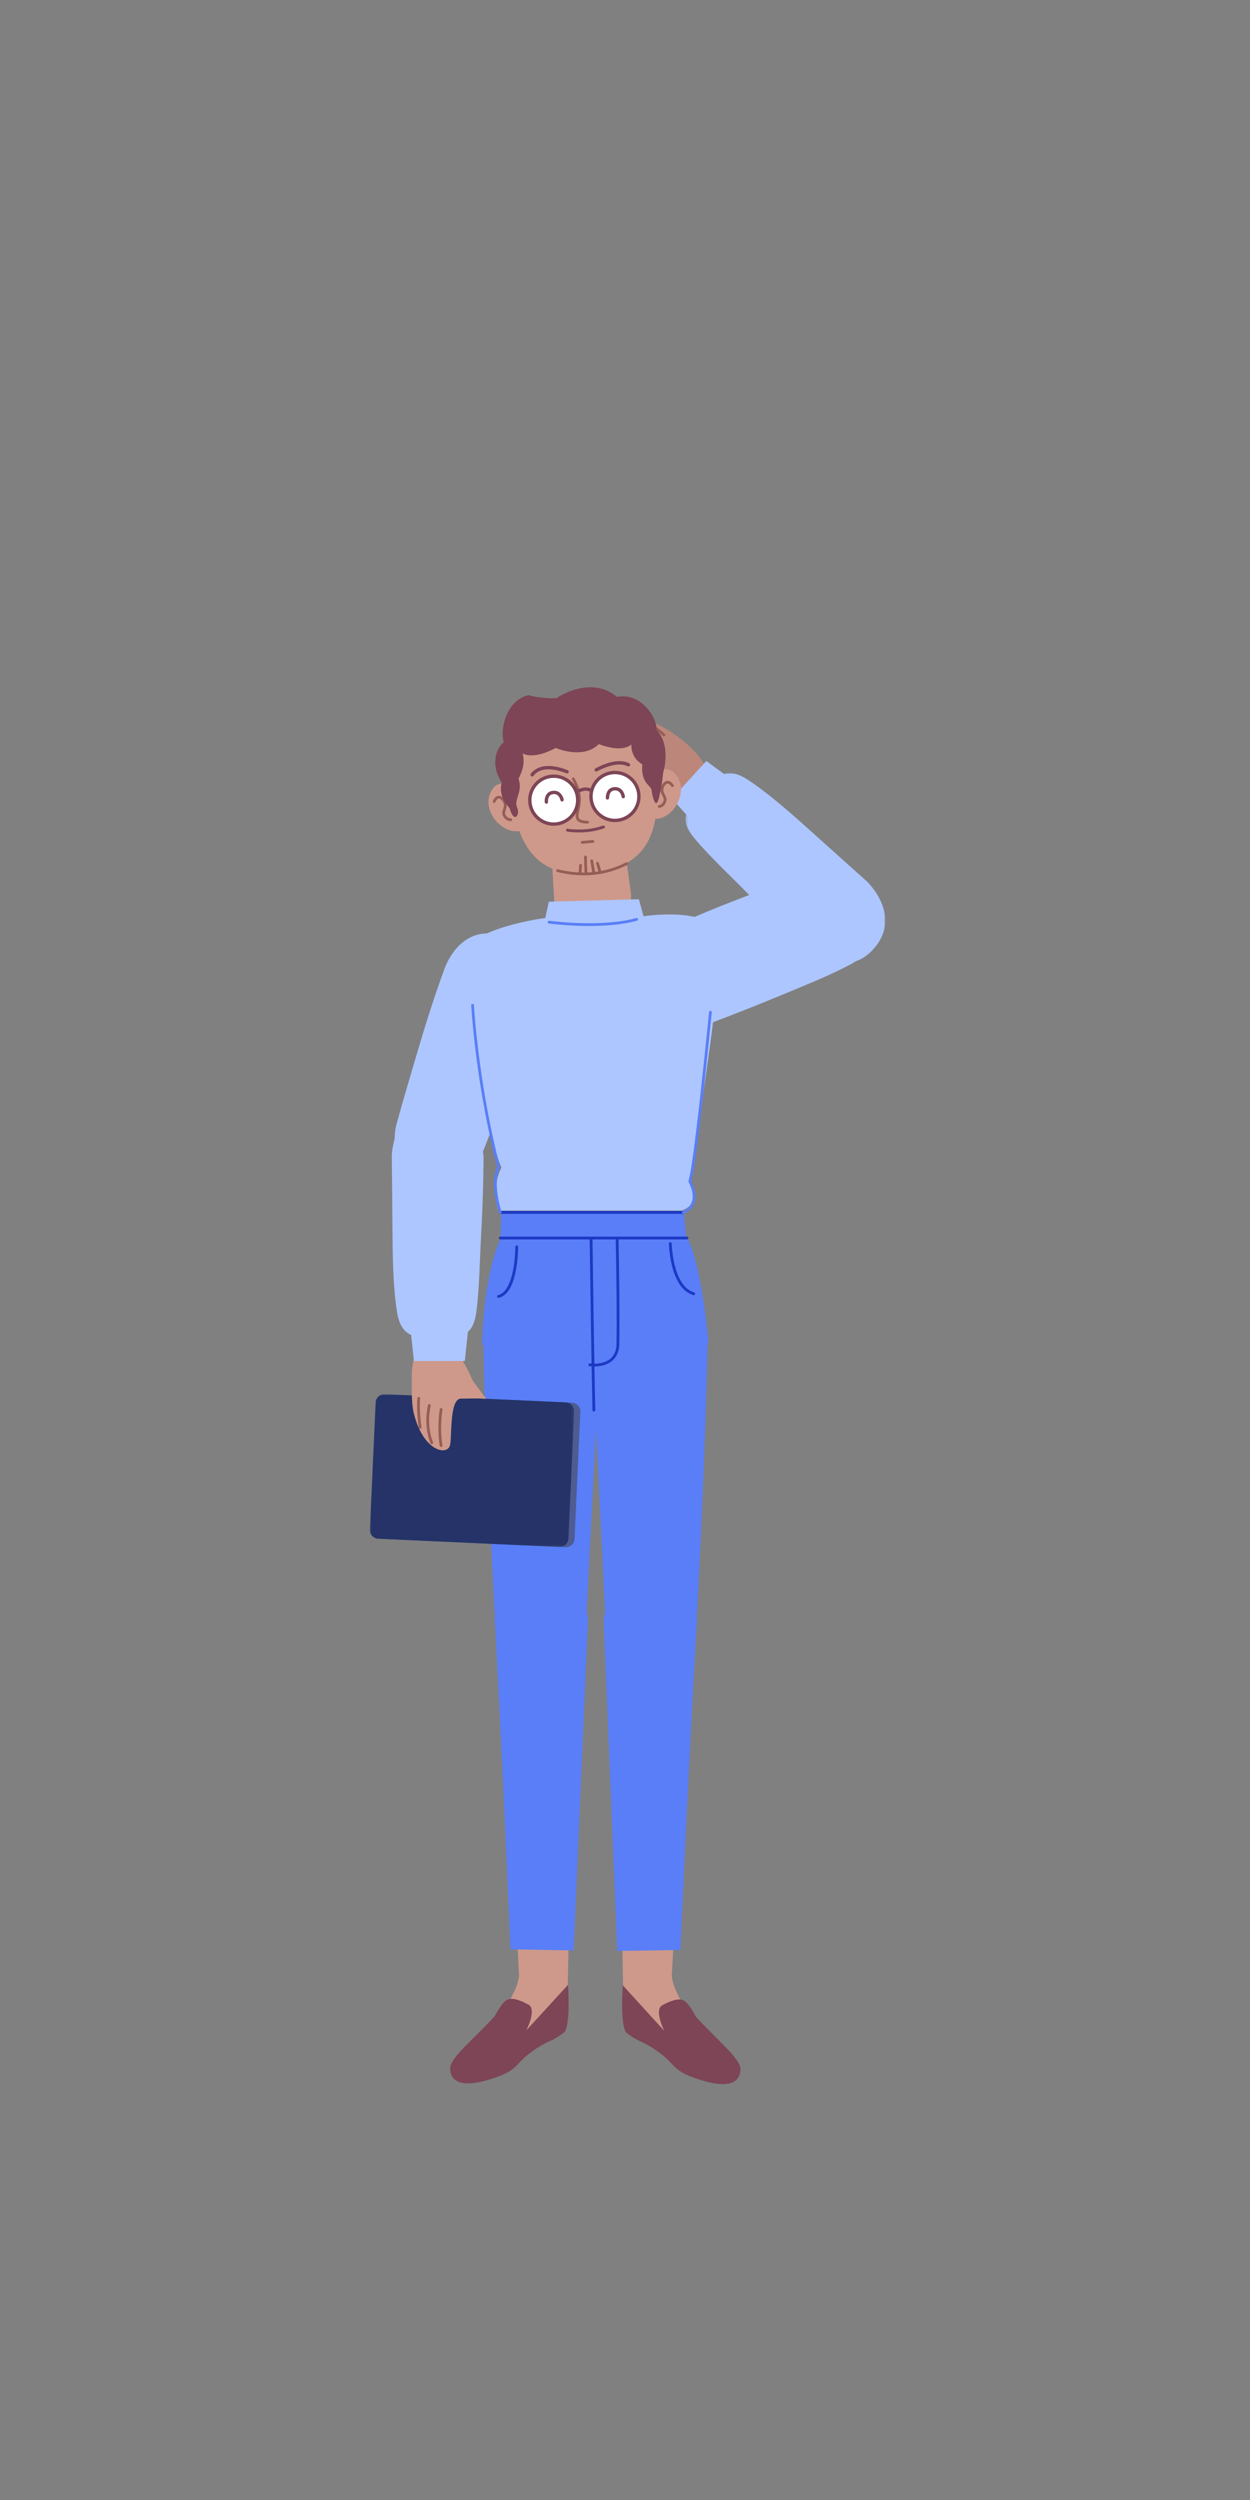 <?xml version="1.0" encoding="UTF-8"?>
<svg width="512px" height="1024px" viewBox="0 0 512 1024" version="1.1" xmlns="http://www.w3.org/2000/svg" xmlns:xlink="http://www.w3.org/1999/xlink">
    <rect x="0" y="0" width="512" height="1024" fill="#808080" stroke="none"/>
    <!-- Generator: Sketch 61.2 (89653) - https://sketch.com -->
    <title>2.人物组件/6.产品经理/站立/摸头</title>
    <desc>Created with Sketch.</desc>
    <defs>
        <polygon id="path-1" points="0.3 0.016 82.1 0.016 82.1 77.963 0.3 77.963"></polygon>
        <polygon id="path-3" points="0 0.897 83.687 0.897 83.687 63.465 0 63.465"></polygon>
    </defs>
    <g id="2.人物组件/6.产品经理/站立/摸头" stroke="none" stroke-width="1" fill="none" fill-rule="evenodd">
        <path d="M275.806,300.464 C275.806,300.464 291.031,310.542 289.829,319.038 C288.74,326.732 278.735,326.672 278.735,326.672 C278.735,326.672 270.919,325.736 262.778,322.437 C257.444,320.276 246.691,317.681 247.064,314.652 C247.549,310.706 258.11,315.153 260.162,313.113 C264.322,308.979 248.441,300.231 246.628,297.432 C243.085,291.957 257.636,288.234 275.806,300.464" id="Fill-1" fill="#BC877A"></path>
        <path d="M248.035,294.831 C248.138,294.538 248.459,294.384 248.752,294.488 C251.516,295.464 254.226,296.944 256.835,298.794 C258.547,300.008 260.113,301.307 261.502,302.607 C261.989,303.063 262.419,303.486 262.789,303.867 L263.202,304.302 C263.219,304.321 263.235,304.338 263.249,304.353 C263.456,304.585 263.437,304.94 263.206,305.148 C262.975,305.355 262.619,305.336 262.411,305.105 L262.083,304.755 L261.982,304.65 C261.625,304.282 261.207,303.872 260.734,303.429 C259.38,302.162 257.852,300.894 256.184,299.712 C253.655,297.919 251.034,296.487 248.378,295.549 C248.085,295.445 247.931,295.124 248.035,294.831 Z" id="Stroke-3" fill="#965C56" fill-rule="nonzero"></path>
        <path d="M252.033,292.728 C252.124,292.431 252.438,292.263 252.735,292.354 L252.955,292.426 L253.065,292.464 C253.324,292.555 253.625,292.668 253.966,292.805 C254.933,293.194 256.023,293.697 257.214,294.326 C260.608,296.117 264.138,298.554 267.625,301.736 C267.855,301.945 267.871,302.301 267.662,302.53 C267.452,302.76 267.097,302.776 266.867,302.567 C263.453,299.452 260.001,297.068 256.689,295.321 C255.532,294.711 254.477,294.224 253.545,293.848 C253.383,293.783 253.231,293.724 253.089,293.67 L252.514,293.464 C252.466,293.448 252.431,293.437 252.408,293.43 C252.111,293.34 251.943,293.025 252.033,292.728 Z" id="Stroke-5" fill="#965C56" fill-rule="nonzero"></path>
        <path d="M260.752,293.527 C260.897,293.252 261.237,293.147 261.512,293.292 C264.831,295.045 267.569,296.8 269.761,298.474 C270.421,298.978 270.992,299.445 271.475,299.867 L271.709,300.074 C272.031,300.363 272.244,300.569 272.353,300.683 C272.568,300.907 272.561,301.263 272.337,301.478 C272.112,301.693 271.756,301.686 271.541,301.462 L271.439,301.359 C271.333,301.255 271.173,301.104 270.958,300.912 C270.45,300.456 269.825,299.938 269.078,299.368 C266.935,297.732 264.25,296.011 260.986,294.287 C260.712,294.142 260.607,293.802 260.752,293.527 Z" id="Stroke-7" fill="#965C56" fill-rule="nonzero"></path>
        <g id="分组" transform="translate(280.5, 316.661)">
            <mask id="mask-2" fill="white">
                <use xlink:href="#path-1"></use>
            </mask>
            <g id="Clip-10"></g>
            <path d="M48.598,71.533 C48.598,71.533 64.986,85.531 77.13,72.219 C89.655,58.491 74.557,44.335 74.557,44.335 C74.557,44.335 63.687,34.636 50.343,22.624 C42.195,15.291 33.037,7.374 25.564,2.578 C17.472,-2.615 13.218,0.652 7.146,7.309 C-0.065,15.213 -2.243,19.215 3.844,26.593 C9.646,33.628 18.628,42.015 25.293,48.828 C38.001,61.819 48.598,71.533 48.598,71.533" id="Fill-9" fill="#ADC6FF" mask="url(#mask-2)"></path>
        </g>
        <polygon id="Fill-11" fill="#ADC6FF" points="289.304 311.708 275.263 327.099 284.651 337.697 300.715 320.087"></polygon>
        <path d="M258.343,365.254 L255.295,343.031 L225.693,345.682 L226.968,368.203 C227.418,376.922 234.969,383.555 243.673,382.877 C243.84,382.864 244.005,382.85 244.173,382.838 C253.074,382.148 259.558,374.101 258.343,365.254" id="Fill-13" fill="#CE998A"></path>
        <path d="M265.5,319.615 C265.5,319.615 272.294,310.337 277.406,318.086 C282.264,325.447 274.616,336.764 267.149,335.291 C263.324,328.331 265.5,319.615 265.5,319.615" id="Fill-15" fill="#CE998A"></path>
        <path d="M212.809,324.3 C212.809,324.3 204.484,316.367 200.819,324.896 C197.338,332.999 206.861,342.789 213.952,340.02 C216.488,332.496 212.809,324.3 212.809,324.3" id="Fill-17" fill="#CE998A"></path>
        <path d="M268.764,321.164 C271.14,347.895 258.491,356.142 242.111,357.599 C225.732,359.055 212.972,353.351 209.448,326.438 C206.207,301.68 219.776,292.064 236.154,290.607 C252.534,289.151 266.676,297.695 268.764,321.164" id="Fill-19" fill="#CE998A"></path>
        <path d="M242.078,326.642 C242.304,332.057 246.878,336.264 252.294,336.038 C257.709,335.811 261.917,331.236 261.689,325.821 C261.462,320.406 256.889,316.2 251.474,316.425 C246.057,316.653 241.851,321.227 242.078,326.642" id="Fill-21" fill="#FFFFFF"></path>
        <path d="M251.445,315.734 C245.647,315.978 241.144,320.874 241.387,326.671 C241.629,332.468 246.525,336.971 252.323,336.729 C258.12,336.486 262.624,331.589 262.38,325.792 C262.141,320.091 257.401,315.641 251.729,315.726 L251.445,315.734 Z M251.503,317.116 C256.536,316.907 260.787,320.817 260.998,325.85 C261.21,330.883 257.299,335.136 252.265,335.347 C247.231,335.557 242.979,331.647 242.769,326.613 C242.558,321.579 246.468,317.328 251.503,317.116 Z" id="Stroke-23" fill="#7D4556" fill-rule="nonzero"></path>
        <path d="M251.745,322.38 C253.405,322.31 254.593,323.071 255.322,324.338 C255.725,325.039 255.912,325.729 255.97,326.217 C256.016,326.597 255.745,326.941 255.365,326.986 C255.018,327.027 254.7,326.803 254.614,326.473 L254.578,326.263 C254.564,326.188 254.542,326.09 254.51,325.975 C254.422,325.65 254.295,325.326 254.124,325.028 C253.636,324.181 252.909,323.715 251.803,323.762 C250.758,323.806 250.142,324.316 249.791,325.203 C249.597,325.694 249.517,326.211 249.507,326.624 L249.507,326.794 C249.523,327.182 249.226,327.505 248.845,327.521 C248.495,327.536 248.195,327.288 248.135,326.953 L248.124,326.824 C248.111,326.222 248.203,325.458 248.505,324.695 C249.044,323.331 250.11,322.449 251.745,322.38 Z" id="Stroke-25" fill="#7D4556" fill-rule="nonzero"></path>
        <path d="M219.034,315.348 C221.921,313.325 226.341,313.032 232.526,315.467 C232.882,315.607 233.057,316.008 232.917,316.364 C232.777,316.719 232.375,316.894 232.02,316.754 C226.244,314.48 222.311,314.741 219.827,316.481 C219.419,316.767 219.09,317.071 218.835,317.372 L218.689,317.553 C218.669,317.579 218.652,317.602 218.637,317.624 L218.574,317.721 C218.387,318.054 217.965,318.172 217.632,317.986 C217.299,317.799 217.181,317.377 217.368,317.044 C217.621,316.592 218.156,315.963 219.034,315.348 Z" id="Stroke-27" fill="#7D4556" fill-rule="nonzero"></path>
        <path d="M252.873,311.795 C254.69,311.671 256.323,311.934 257.716,312.654 C258.055,312.83 258.188,313.247 258.012,313.586 C257.837,313.926 257.42,314.058 257.08,313.883 C255.934,313.29 254.549,313.067 252.967,313.175 C251.247,313.291 249.384,313.789 247.501,314.546 C246.888,314.793 246.307,315.054 245.768,315.317 L245.372,315.515 C244.987,315.712 244.714,315.864 244.573,315.947 C244.244,316.142 243.82,316.033 243.625,315.704 C243.431,315.375 243.54,314.951 243.869,314.757 L244.105,314.623 L244.512,314.404 C244.586,314.365 244.663,314.325 244.743,314.284 C245.424,313.936 246.178,313.588 246.985,313.263 C248.991,312.456 250.988,311.923 252.873,311.795 Z" id="Stroke-29" fill="#7D4556" fill-rule="nonzero"></path>
        <path d="M234.493,318.519 C234.756,318.354 235.103,318.434 235.268,318.698 L235.41,318.936 C235.487,319.068 235.58,319.235 235.686,319.434 C235.993,320.01 236.3,320.652 236.587,321.347 C237.36,323.221 237.845,325.121 237.9,326.95 C237.938,328.21 237.807,329.336 237.497,330.896 L237.175,332.484 C236.873,334.041 236.87,334.464 237.081,334.987 C237.389,335.748 238.42,336.168 240.694,336.213 C241.005,336.219 241.252,336.476 241.245,336.787 C241.239,337.097 240.982,337.344 240.672,337.338 C237.996,337.285 236.56,336.7 236.038,335.408 L235.965,335.216 C235.709,334.501 235.737,333.948 236.097,332.134 L236.315,331.066 C236.666,329.373 236.813,328.241 236.776,326.984 C236.726,325.308 236.273,323.534 235.547,321.776 C235.275,321.118 234.984,320.508 234.694,319.964 L234.556,319.71 C234.449,319.518 234.367,319.378 234.314,319.295 C234.149,319.031 234.229,318.684 234.493,318.519 Z" id="Stroke-31" fill="#965C56" fill-rule="nonzero"></path>
        <path d="M246.996,338.163 C247.304,338.053 247.642,338.214 247.751,338.521 C247.861,338.829 247.701,339.167 247.393,339.276 C242.792,340.915 237.951,341.228 233.635,340.786 L233.122,340.728 L232.422,340.631 C232.379,340.624 232.344,340.618 232.318,340.614 C231.997,340.556 231.783,340.249 231.841,339.928 C231.899,339.606 232.206,339.393 232.527,339.45 L232.732,339.483 L232.839,339.499 C233.103,339.537 233.409,339.575 233.756,339.61 C237.912,340.036 242.586,339.734 246.996,338.163 Z" id="Stroke-33" fill="#7D4556" fill-rule="nonzero"></path>
        <path d="M217.057,328.729 C217.601,334.122 222.415,338.052 227.807,337.507 C233.2,336.963 237.13,332.149 236.585,326.757 C236.041,321.363 231.227,317.433 225.835,317.979 C220.442,318.523 216.512,323.337 217.057,328.729" id="Fill-35" fill="#FFFFFF"></path>
        <path d="M225.765,317.291 C219.993,317.874 215.786,323.026 216.369,328.799 C216.951,334.571 222.104,338.778 227.877,338.195 C233.649,337.612 237.856,332.46 237.273,326.687 C236.69,320.913 231.538,316.706 225.765,317.291 Z M235.897,326.826 C236.403,331.839 232.75,336.313 227.738,336.819 C222.725,337.325 218.251,333.672 217.745,328.66 C217.238,323.647 220.892,319.173 225.904,318.667 C230.917,318.159 235.391,321.812 235.897,326.826 Z" id="Stroke-37" fill="#7D4556" fill-rule="nonzero"></path>
        <path d="M226.455,323.905 C228.145,323.734 229.39,324.456 230.19,325.722 C230.605,326.379 230.819,327.028 230.902,327.488 C230.969,327.864 230.719,328.223 230.343,328.29 C230.001,328.352 229.673,328.151 229.566,327.831 L229.495,327.545 C229.48,327.489 229.46,327.424 229.436,327.352 C229.335,327.046 229.198,326.741 229.02,326.461 C228.483,325.61 227.72,325.167 226.594,325.281 C225.579,325.384 224.998,325.906 224.693,326.775 C224.53,327.24 224.468,327.738 224.471,328.176 L224.481,328.451 C224.52,328.831 224.243,329.17 223.863,329.208 C223.483,329.247 223.144,328.97 223.105,328.59 L223.096,328.466 C223.06,327.816 223.128,327.059 223.388,326.317 C223.861,324.971 224.868,324.065 226.455,323.905 Z" id="Stroke-39" fill="#7D4556" fill-rule="nonzero"></path>
        <g id="分组" transform="translate(236, 321.5)">
            <path d="M0.819,2.606 C0.819,2.606 3.356,0.973 5.949,2.15" id="Fill-41" fill="#FFFFFF"></path>
            <path d="M0.819,2.606 C0.819,2.606 3.356,0.973 5.949,2.15" id="Stroke-43" stroke="#7D4556" stroke-width="1.383"></path>
        </g>
        <path d="M256.42,353.253 C256.696,353.11 257.036,353.219 257.178,353.495 C257.321,353.771 257.212,354.11 256.936,354.252 C247.485,359.131 237.395,359.423 228.271,357.165 C227.969,357.09 227.786,356.786 227.86,356.484 C227.935,356.182 228.24,355.998 228.541,356.073 C237.424,358.272 247.249,357.987 256.42,353.253 Z" id="Stroke-44" fill="#965C56" fill-rule="nonzero"></path>
        <path d="M242.817,344.077 C243.126,344.049 243.399,344.278 243.427,344.587 C243.452,344.866 243.269,345.115 243.007,345.182 L242.916,345.197 L238.499,345.59 C238.19,345.618 237.916,345.389 237.889,345.08 C237.864,344.801 238.047,344.552 238.309,344.485 L238.399,344.47 L242.817,344.077 Z" id="Stroke-46" fill="#965C56" fill-rule="nonzero"></path>
        <path d="M239.774,350.414 C240.054,350.406 240.292,350.603 240.343,350.869 L240.353,350.96 L240.535,357.081 C240.544,357.392 240.3,357.651 239.989,357.66 C239.71,357.668 239.472,357.471 239.42,357.206 L239.41,357.115 L239.229,350.993 C239.219,350.683 239.464,350.423 239.774,350.414 Z" id="Stroke-48" fill="#965C56" fill-rule="nonzero"></path>
        <path d="M242.281,352.034 C242.557,351.988 242.819,352.151 242.906,352.408 L242.928,352.497 L243.701,357.121 C243.752,357.427 243.545,357.717 243.239,357.769 C242.963,357.815 242.7,357.652 242.613,357.395 L242.591,357.306 L241.819,352.682 C241.767,352.375 241.974,352.086 242.281,352.034 Z" id="Stroke-50" fill="#965C56" fill-rule="nonzero"></path>
        <path d="M237.836,353.855 C238.115,353.872 238.334,354.091 238.36,354.36 L238.362,354.452 L238.185,357.224 C238.165,357.534 237.897,357.769 237.587,357.749 C237.308,357.731 237.09,357.513 237.063,357.244 L237.062,357.152 L237.239,354.38 C237.259,354.07 237.526,353.835 237.836,353.855 Z" id="Stroke-52" fill="#965C56" fill-rule="nonzero"></path>
        <path d="M244.566,353.037 C244.834,352.957 245.115,353.086 245.233,353.329 L245.266,353.415 L246.205,356.556 C246.294,356.853 246.125,357.167 245.828,357.256 C245.56,357.336 245.279,357.207 245.161,356.963 L245.128,356.878 L244.189,353.737 C244.1,353.439 244.269,353.126 244.566,353.037 Z" id="Stroke-54" fill="#965C56" fill-rule="nonzero"></path>
        <path d="M202.431,327.094 C203.541,325.56 205.164,325.452 206.896,327.681 C207.66,329.075 207.686,330.036 207.249,331.445 L207.017,332.157 C207.003,332.202 206.991,332.243 206.977,332.294 C206.76,333.069 206.844,333.589 207.438,334.329 C207.585,334.512 207.744,334.663 207.915,334.786 C208.317,335.075 208.728,335.187 209.05,335.197 L209.258,335.196 C209.528,335.216 209.752,335.429 209.777,335.707 C209.802,335.986 209.619,336.235 209.357,336.302 L209.243,336.319 L209.22,336.32 C208.651,336.347 207.944,336.193 207.257,335.698 C207.005,335.516 206.771,335.296 206.561,335.034 C205.78,334.061 205.604,333.213 205.841,332.197 L205.956,331.78 C205.985,331.688 206.025,331.568 206.1,331.342 C206.53,330.059 206.542,329.377 205.959,328.297 C204.755,326.757 204.029,326.805 203.342,327.754 C203.138,328.036 202.998,328.324 202.933,328.5 C202.826,328.792 202.503,328.942 202.212,328.835 C201.92,328.728 201.77,328.405 201.877,328.113 C201.974,327.848 202.156,327.474 202.431,327.094 Z" id="Stroke-56" fill="#965C56" fill-rule="nonzero"></path>
        <path d="M273.343,319.834 C274.059,319.789 274.698,320.134 275.262,320.71 C275.56,321.015 275.776,321.317 275.902,321.531 C276.058,321.8 275.968,322.144 275.7,322.301 C275.431,322.457 275.087,322.367 274.93,322.099 C274.848,321.958 274.682,321.726 274.458,321.497 C274.1,321.132 273.738,320.936 273.412,320.956 C272.996,320.982 272.53,321.352 272.035,322.217 L271.938,322.392 L271.881,322.574 C271.578,323.597 271.689,324.247 272.181,325.202 L272.529,325.851 C273.132,327.007 273.195,327.917 272.511,329.17 C272.274,329.604 271.974,329.958 271.625,330.236 C271.059,330.688 270.489,330.874 270.076,330.91 C269.767,330.938 269.494,330.709 269.466,330.4 C269.439,330.091 269.667,329.817 269.976,329.79 C270.188,329.771 270.554,329.652 270.923,329.357 C271.157,329.171 271.359,328.932 271.523,328.632 C271.977,327.799 271.976,327.29 271.615,326.537 L271.404,326.133 C271.376,326.082 271.344,326.023 271.304,325.95 C270.544,324.555 270.357,323.568 270.921,321.908 L270.935,321.881 C271.636,320.566 272.442,319.889 273.343,319.834 Z" id="Stroke-58" fill="#965C56" fill-rule="nonzero"></path>
        <g id="分组" transform="translate(202.5, 280.661)" fill="#7D4556">
            <path d="M3.025,39.806 C-1.524,33.143 0.4,26.189 3.822,23.341 C2.152,17.27 5.386,5.959 13.981,4.064 C19.279,5.642 25.398,5.309 25.398,5.309 C25.398,5.309 39.234,-4.4 50.227,4.798 C60.504,2.753 66.88,14.059 66.414,18.34 C72.645,24.853 69.106,35.909 69.106,35.909 C69.106,35.909 68.847,40.087 67.455,45.95 C66.015,52.015 64.5,44.516 64.351,42.833 C64.201,41.15 59.871,40.123 60.598,32.425 C55.531,29.483 56.122,24.202 56.122,24.202 C56.122,24.202 52.998,28.013 42.759,24.118 C36.271,30.632 25.09,25.69 25.09,25.69 C25.09,25.69 16.834,30.593 11.511,27.956 C11.511,27.956 13.288,32.039 9.885,38.278 C11.787,43.762 7.879,46.724 9.301,49.99 C10.722,53.255 7.936,56.894 6.216,50.264 C6.216,50.264 1.306,45.895 3.025,39.806 Z" id="Fill-60"></path>
        </g>
        <path d="M285.617,659.469 C287.617,620.263 289.285,579.714 289.876,547.428 C289.876,547.428 286.348,523.878 264.839,527.026 C243.76,530.112 242.753,556.543 242.753,556.543 L247.867,660.837 C247.867,660.837 248.888,677.814 267.749,676.798 C284.953,675.874 285.617,659.469 285.617,659.469" id="Fill-62" fill="#597EF7"></path>
        <path d="M268.103,756.313 L268.103,756.313 C260.743,754.83 253.924,760.594 254.177,768.097 C254.467,776.731 254.801,788.397 254.99,800.962 C255.185,813.895 255.373,824.611 256.297,825.973 C260.368,831.975 268.514,834.214 276.881,840.163 C283.502,844.872 284.642,847.107 293.086,848.697 C305.054,850.95 299.479,845.868 286.204,829.795 C274.379,815.476 275.182,808.767 275.182,808.767 L277.423,768.363 C277.742,762.589 273.772,757.455 268.103,756.313" id="Fill-64" fill="#CE998A"></path>
        <path d="M285.006,825.995 C293.645,835.615 303.548,843.221 303.302,847.786 C303.057,852.349 299.454,856.468 284.571,851.17 C274.386,847.544 277.304,845.362 267.585,839.024 C262.731,835.859 260.961,836.198 256.487,832.517 C253.923,829.214 255.095,813.185 255.095,813.185 L272.118,831.877 C272.118,831.877 267.696,823.174 271.34,821.293 C274.982,819.41 278.336,818.131 280.481,819.679 C282.627,821.225 285.006,825.995 285.006,825.995" id="Fill-66" fill="#7D4556"></path>
        <path d="M285.498,662.929 C281.643,730.783 278.699,798.709 278.699,798.709 L252.819,799.099 L247.269,663.46 C247.269,663.46 249.042,643.096 267.927,643.403 C284.967,643.681 285.498,662.929 285.498,662.929" id="Fill-68" fill="#597EF7"></path>
        <path d="M202.509,659.194 C200.603,619.983 198.504,581.827 197.991,549.538 C197.991,549.538 202.104,523.602 223.605,526.801 C244.679,529.938 245.621,556.372 245.621,556.372 L240.257,660.652 C240.257,660.652 239.195,677.628 220.337,676.567 C203.136,675.6 202.509,659.194 202.509,659.194" id="Fill-70" fill="#597EF7"></path>
        <path d="M219.79,756.081 L219.79,756.081 C227.154,754.615 233.959,760.394 233.689,767.899 C233.377,776.532 233.014,788.196 232.795,800.76 C232.57,813.692 232.356,824.41 231.429,825.769 C227.343,831.76 219.192,833.98 210.811,839.909 C204.178,844.601 203.031,846.833 194.584,848.403 C182.611,850.627 188.199,845.558 201.511,829.518 C213.373,815.229 212.584,808.518 212.584,808.518 L210.444,768.107 C210.135,762.332 214.119,757.208 219.79,756.081" id="Fill-72" fill="#CE998A"></path>
        <path d="M202.719,825.721 C194.059,835.32 184.135,842.902 184.371,847.467 C184.605,852.033 188.197,856.159 203.094,850.897 C213.288,847.296 210.375,845.106 220.108,838.792 C224.97,835.639 226.74,835.981 231.223,832.311 C233.794,829.014 232.663,812.983 232.663,812.983 L215.592,831.633 C215.592,831.633 220.036,822.942 216.397,821.052 C212.758,819.16 209.409,817.873 207.258,819.415 C205.11,820.957 202.719,825.721 202.719,825.721" id="Fill-74" fill="#7D4556"></path>
        <path d="M202.619,662.654 C206.312,730.517 209.087,798.454 209.087,798.454 L234.97,798.902 L240.848,663.277 C240.848,663.277 239.123,642.908 220.238,643.171 C203.197,643.406 202.619,662.654 202.619,662.654" id="Fill-76" fill="#597EF7"></path>
        <path d="M263.587,375.295 L261.691,368.326 L224.817,369.333 L223.335,376.012 C223.335,376.012 193.575,379.786 189.153,390.847 C184.59,402.259 200.325,466.951 205.393,478.215 C200.887,487.225 204.153,495.847 204.153,495.847 L279.153,495.847 C279.153,495.847 288.172,493.419 282.541,483.846 C285.543,463.42 297.09,393.946 294.367,383.047 C291.367,371.047 263.587,375.295 263.587,375.295" id="Fill-78" fill="#ADC6FF"></path>
        <path d="M193.195,399.5 C193.505,399.526 193.735,399.797 193.709,400.107 C193.272,405.366 193.628,413.142 194.617,422.756 C195.041,426.88 195.571,431.236 196.183,435.728 C196.7,439.523 197.25,443.231 197.803,446.734 L198.282,449.71 L198.842,453.025 C198.895,453.331 198.691,453.623 198.385,453.677 C198.079,453.731 197.788,453.527 197.734,453.221 L197.343,450.925 C197.232,450.26 197.115,449.548 196.993,448.792 L196.9,448.216 C196.276,444.326 195.651,440.159 195.068,435.88 C194.455,431.377 193.923,427.008 193.498,422.871 L193.35,421.396 C192.468,412.395 192.166,405.085 192.588,400.014 C192.614,399.704 192.886,399.474 193.195,399.5 Z" id="Stroke-80" fill="#965C56" fill-rule="nonzero"></path>
        <path d="M260.633,376.03 C260.932,375.947 261.243,376.122 261.326,376.421 C261.409,376.721 261.234,377.031 260.935,377.114 C257.587,378.047 253.728,378.659 249.456,378.99 C243.079,379.483 236.264,379.329 229.702,378.774 L228.604,378.676 C227.892,378.611 227.222,378.543 226.596,378.475 L225.615,378.363 L224.819,378.264 C224.511,378.222 224.296,377.938 224.338,377.63 C224.38,377.322 224.663,377.107 224.971,377.149 L225.748,377.246 L226.262,377.306 C227.306,377.424 228.492,377.542 229.797,377.653 C236.303,378.203 243.062,378.356 249.369,377.868 C253.574,377.543 257.363,376.941 260.633,376.03 Z" id="Stroke-82" fill="#597EF7" fill-rule="nonzero"></path>
        <path d="M290.198,550.011 C287.804,524.67 284.084,511.354 281.241,506.593 C220.167,508.339 204.953,507.537 204.953,507.537 C204.953,507.537 198.225,520.825 197.474,550.573 C197.474,550.573 220.32,578.356 244.586,578.356 C266.462,578.356 290.198,550.011 290.198,550.011" id="Fill-84" fill="#597EF7"></path>
        <path d="M281.242,508.093 L280.087,496.6 L205.301,495.997 L204.953,507.508 C204.953,507.508 244.532,510.532 281.242,508.093" id="Fill-86" fill="#597EF7"></path>
        <path d="M242.101,506.646 C242.419,506.642 242.679,506.896 242.684,507.213 L242.917,524.026 C242.979,528.344 243.043,532.64 243.107,536.855 L243.375,553.616 L243.645,568.571 C243.713,572.024 243.777,575.044 243.838,577.592 C243.846,577.909 243.595,578.173 243.277,578.181 C242.96,578.188 242.696,577.937 242.688,577.619 L242.535,570.614 L242.276,556.686 L242.118,547.204 C242.032,541.823 241.945,536.205 241.861,530.496 L241.533,507.229 C241.529,506.911 241.783,506.65 242.101,506.646 Z" id="Stroke-88" fill="#1D39C4" fill-rule="nonzero"></path>
        <path d="M252.771,507.203 C253.088,507.197 253.351,507.449 253.358,507.767 L253.477,514.261 L253.549,518.806 C253.606,522.646 253.653,526.424 253.686,530.047 L253.72,534.62 C253.762,541.568 253.74,547.3 253.638,551.469 C253.192,555.592 250.945,558.049 247.53,559.121 C245.686,559.701 243.752,559.81 242.022,559.654 L241.753,559.626 C241.636,559.613 241.545,559.601 241.483,559.591 C241.169,559.541 240.955,559.247 241.005,558.933 C241.055,558.619 241.349,558.405 241.663,558.455 L241.888,558.484 C241.956,558.491 242.036,558.5 242.126,558.508 C243.718,558.652 245.509,558.55 247.186,558.024 C250.185,557.082 252.1,554.987 252.491,551.394 L252.535,549.12 C252.6,544.937 252.605,539.51 252.56,533.12 L252.535,530.057 C252.507,526.954 252.469,523.737 252.422,520.464 L252.297,512.556 L252.208,507.79 C252.201,507.473 252.453,507.21 252.771,507.203 Z" id="Stroke-90" fill="#1D39C4" fill-rule="nonzero"></path>
        <path d="M274.559,508.795 C274.876,508.79 275.138,509.043 275.143,509.361 L275.156,509.764 C275.162,509.898 275.169,510.056 275.18,510.237 C275.219,510.942 275.283,511.729 275.376,512.577 C275.643,514.998 276.093,517.417 276.766,519.67 C278.309,524.831 280.774,528.303 284.308,529.374 C284.612,529.466 284.783,529.787 284.691,530.091 C284.599,530.395 284.278,530.567 283.974,530.475 C279.986,529.267 277.306,525.493 275.664,519.999 C274.968,517.673 274.507,515.188 274.233,512.703 C274.137,511.834 274.072,511.027 274.031,510.302 L273.993,509.379 C273.988,509.061 274.241,508.8 274.559,508.795 Z" id="Stroke-92" fill="#1D39C4" fill-rule="nonzero"></path>
        <path d="M211.641,510.125 C211.927,510.123 212.166,510.33 212.213,510.603 L212.221,510.696 L212.221,510.897 C212.218,511.661 212.183,512.778 212.09,514.135 C211.927,516.506 211.628,518.868 211.16,521.079 C209.933,526.877 207.767,530.713 204.321,531.606 C204.014,531.686 203.7,531.501 203.62,531.193 C203.54,530.886 203.725,530.572 204.033,530.492 C206.914,529.745 208.891,526.246 210.035,520.841 C210.49,518.688 210.782,516.378 210.942,514.056 L210.983,513.412 C211.038,512.476 211.063,511.685 211.069,511.088 L211.07,510.704 C211.068,510.387 211.324,510.127 211.641,510.125 Z" id="Stroke-94" fill="#1D39C4" fill-rule="nonzero"></path>
        <path d="M279.903,496.022 C280.221,496.022 280.478,496.28 280.478,496.597 C280.478,496.883 280.269,497.12 279.996,497.165 L279.903,497.173 L204.903,497.173 C204.585,497.173 204.328,496.915 204.328,496.597 C204.328,496.311 204.536,496.074 204.81,496.03 L204.903,496.022 L279.903,496.022 Z" id="Stroke-96" fill="#1D39C4" fill-rule="nonzero"></path>
        <path d="M281.403,506.522 C281.721,506.522 281.978,506.78 281.978,507.097 C281.978,507.383 281.769,507.62 281.496,507.665 L281.403,507.673 L204.903,507.673 C204.585,507.673 204.328,507.415 204.328,507.097 C204.328,506.811 204.536,506.574 204.81,506.53 L204.903,506.522 L281.403,506.522 Z" id="Stroke-98" fill="#1D39C4" fill-rule="nonzero"></path>
        <path d="M181.758,397.666 C181.758,397.666 187.79,377.553 206.121,383.388 C224.814,389.338 217.916,409.452 217.916,409.452 C217.916,409.452 213.924,423.546 208.544,440.448 C204.341,453.655 201.165,463.806 197.669,472.002 C193.899,480.844 184.503,485.982 175.917,483.249 C162.869,479.095 160.001,469.467 162.485,460.23 C164.901,451.248 168.534,439.228 171.416,429.388 C176.96,410.467 181.758,397.666 181.758,397.666" id="Fill-100" fill="#ADC6FF"></path>
        <path d="M231.623,633.737 L157.428,630.369 C155.462,630.281 153.941,628.614 154.029,626.648 L156.393,574.577 C156.482,572.61 158.148,571.088 160.115,571.176 L234.308,574.544 C236.276,574.634 237.797,576.299 237.708,578.267 L235.344,630.338 C235.256,632.304 233.589,633.827 231.623,633.737" id="Fill-102" fill="#4E5C93"></path>
        <g id="分组" transform="translate(151.5, 570.162)">
            <mask id="mask-4" fill="white">
                <use xlink:href="#path-3"></use>
            </mask>
            <g id="Clip-105"></g>
            <path d="M77.596,63.461 L3.403,60.093 C1.437,60.003 -0.086,58.337 0.003,56.37 L2.367,4.299 C2.455,2.334 4.123,0.812 6.088,0.9 L80.283,4.268 C82.251,4.358 83.772,6.023 83.683,7.991 L81.318,60.062 C81.229,62.028 79.564,63.549 77.596,63.461" id="Fill-104" fill="#253368" mask="url(#mask-4)"></path>
        </g>
        <path d="M199.108,572.96 C194.51,572.624 190.873,572.96 188.914,572.871 C183.859,572.645 185.255,589.605 184.241,592.278 C182.698,596.346 173.137,594.023 169.457,578.741 C168.41,574.397 168.706,567.923 168.7,561.768 C168.7,561.768 169.966,546.986 175.879,546.141 C181.007,545.408 185.333,550.886 185.333,550.886 C185.333,550.886 190.777,558.498 193.564,565.421 L199.108,572.96 Z" id="Fill-106" fill="#CE998A"></path>
        <path d="M180.777,576.761 C181.083,576.813 181.29,577.103 181.238,577.409 L181.156,577.96 L181.081,578.537 C181.044,578.842 181.007,579.17 180.972,579.52 C180.576,583.484 180.571,587.818 181.218,592.041 C181.265,592.348 181.054,592.635 180.747,592.682 C180.44,592.729 180.153,592.519 180.106,592.211 C179.443,587.883 179.448,583.459 179.853,579.408 L179.927,578.721 C179.952,578.501 179.977,578.293 180.003,578.095 L180.129,577.221 C180.175,576.946 180.415,576.751 180.686,576.753 L180.777,576.761 Z" id="Stroke-108" fill="#965C56" fill-rule="nonzero"></path>
        <path d="M175.964,575.134 C176.267,575.199 176.461,575.498 176.396,575.802 C175.406,580.438 175.617,584.682 176.566,588.322 C176.707,588.863 176.856,589.352 177.006,589.787 L177.118,590.103 C177.229,590.404 177.314,590.606 177.359,590.703 C177.491,590.985 177.369,591.319 177.087,591.45 C176.805,591.582 176.471,591.46 176.34,591.178 L176.225,590.912 C176.194,590.836 176.16,590.748 176.122,590.649 L176.063,590.492 C175.863,589.949 175.663,589.318 175.477,588.606 C174.486,584.805 174.267,580.386 175.296,575.567 C175.354,575.293 175.602,575.109 175.873,575.122 L175.964,575.134 Z" id="Stroke-110" fill="#965C56" fill-rule="nonzero"></path>
        <path d="M171.583,572.182 C171.892,572.216 172.115,572.494 172.081,572.802 L172.053,573.131 C172.044,573.243 172.035,573.378 172.026,573.534 C171.868,576.321 172,580.065 172.647,584.591 C172.691,584.899 172.477,585.184 172.17,585.228 C171.862,585.272 171.577,585.058 171.534,584.75 C170.904,580.347 170.753,576.662 170.884,573.849 L170.922,573.17 C170.937,572.944 170.952,572.78 170.963,572.68 C170.993,572.402 171.221,572.194 171.491,572.18 L171.583,572.182 Z" id="Stroke-112" fill="#965C56" fill-rule="nonzero"></path>
        <path d="M198.069,474.27 C198.069,474.27 197.355,452.732 179.337,452.739 C160.754,452.748 160.481,473.442 160.481,473.442 C160.481,473.442 160.649,488.009 160.778,505.962 C160.854,516.924 161.184,529.026 162.683,537.777 C164.304,547.254 169.586,548.193 178.596,548.189 C189.294,548.184 193.718,547.092 195.062,537.623 C196.346,528.593 196.482,516.308 197.019,506.792 C198.042,488.648 198.069,474.27 198.069,474.27" id="Fill-114" fill="#ADC6FF"></path>
        <polygon id="Fill-116" fill="#ADC6FF" points="169.547 557.484 190.384 557.475 191.878 543.396 168.041 543.407"></polygon>
        <path d="M271.87,381.202 C271.87,381.202 252.548,388.756 261.055,408.38 C269.729,428.39 288.925,419.896 288.925,419.896 C288.925,419.896 302.497,414.858 318.688,408.169 C331.339,402.945 341.072,398.989 348.793,394.784 C357.127,390.245 360.926,379.783 356.942,370.592 C350.888,356.623 340.807,353.988 331.894,357.147 C323.225,360.219 311.684,364.764 302.221,368.386 C284.026,375.351 271.87,381.202 271.87,381.202" id="Fill-118" fill="#ADC6FF"></path>
        <path d="M290.951,414.021 L291.042,414.022 C291.351,414.053 291.577,414.328 291.547,414.637 L290.704,423.02 L290.446,425.539 C289.676,433.033 288.881,440.527 288.095,447.602 L287.882,449.521 C287.647,451.622 287.415,453.655 287.189,455.613 L286.633,460.354 C285.125,473.015 283.944,481.19 283.172,483.727 L283.147,483.806 L283.21,483.933 C285.741,489.198 285.182,493.006 282.63,495.483 L282.465,495.64 C281.581,496.451 280.697,496.922 280.083,497.13 C279.789,497.23 279.469,497.073 279.37,496.779 C279.27,496.484 279.427,496.165 279.721,496.065 L279.863,496.01 C279.979,495.962 280.134,495.89 280.32,495.791 C280.791,495.54 281.264,495.215 281.704,494.811 C284.072,492.636 284.596,489.215 282.038,484.098 C281.969,483.96 281.959,483.799 282.012,483.654 L282.076,483.464 C282.841,481.065 284.116,472.13 285.733,458.388 L286.345,453.1 C286.483,451.891 286.623,450.656 286.764,449.396 L287.192,445.539 C287.692,440.993 288.195,436.292 288.692,431.544 L289.585,422.906 L290.427,414.527 C290.455,414.249 290.68,414.038 290.951,414.021 Z" id="Stroke-120" fill="#597EF7" fill-rule="nonzero"></path>
        <path d="M193.538,411.205 C193.848,411.188 194.113,411.426 194.129,411.737 L194.219,413.151 L194.319,414.536 C194.38,415.35 194.451,416.236 194.533,417.192 L194.69,418.968 C195.046,422.88 195.51,427.19 196.097,431.828 C198.03,447.115 200.876,462.824 204.812,478.073 C204.848,478.211 204.829,478.358 204.761,478.483 C203.795,480.254 203.398,482.692 203.489,485.625 C203.56,487.879 203.913,490.3 204.458,492.739 C204.63,493.51 204.812,494.239 204.995,494.914 L205.231,495.747 C205.322,496.057 205.393,496.286 205.438,496.422 C205.535,496.717 205.374,497.035 205.079,497.132 C204.784,497.229 204.466,497.069 204.369,496.774 L204.171,496.131 C204.133,496.002 204.093,495.864 204.051,495.719 C203.816,494.889 203.58,493.969 203.36,492.984 C202.801,490.482 202.438,487.993 202.365,485.661 C202.272,482.701 202.654,480.185 203.617,478.246 L203.669,478.144 L203.214,476.356 C199.695,462.353 197.082,448.001 195.239,433.971 L194.981,431.969 L194.718,429.846 C194.209,425.647 193.804,421.737 193.489,418.172 L193.319,416.169 C193.26,415.447 193.207,414.769 193.161,414.139 L193.052,412.551 L193.006,411.797 C192.989,411.487 193.227,411.222 193.538,411.205 Z" id="Stroke-122" fill="#597EF7" fill-rule="nonzero"></path>
    </g>
</svg>